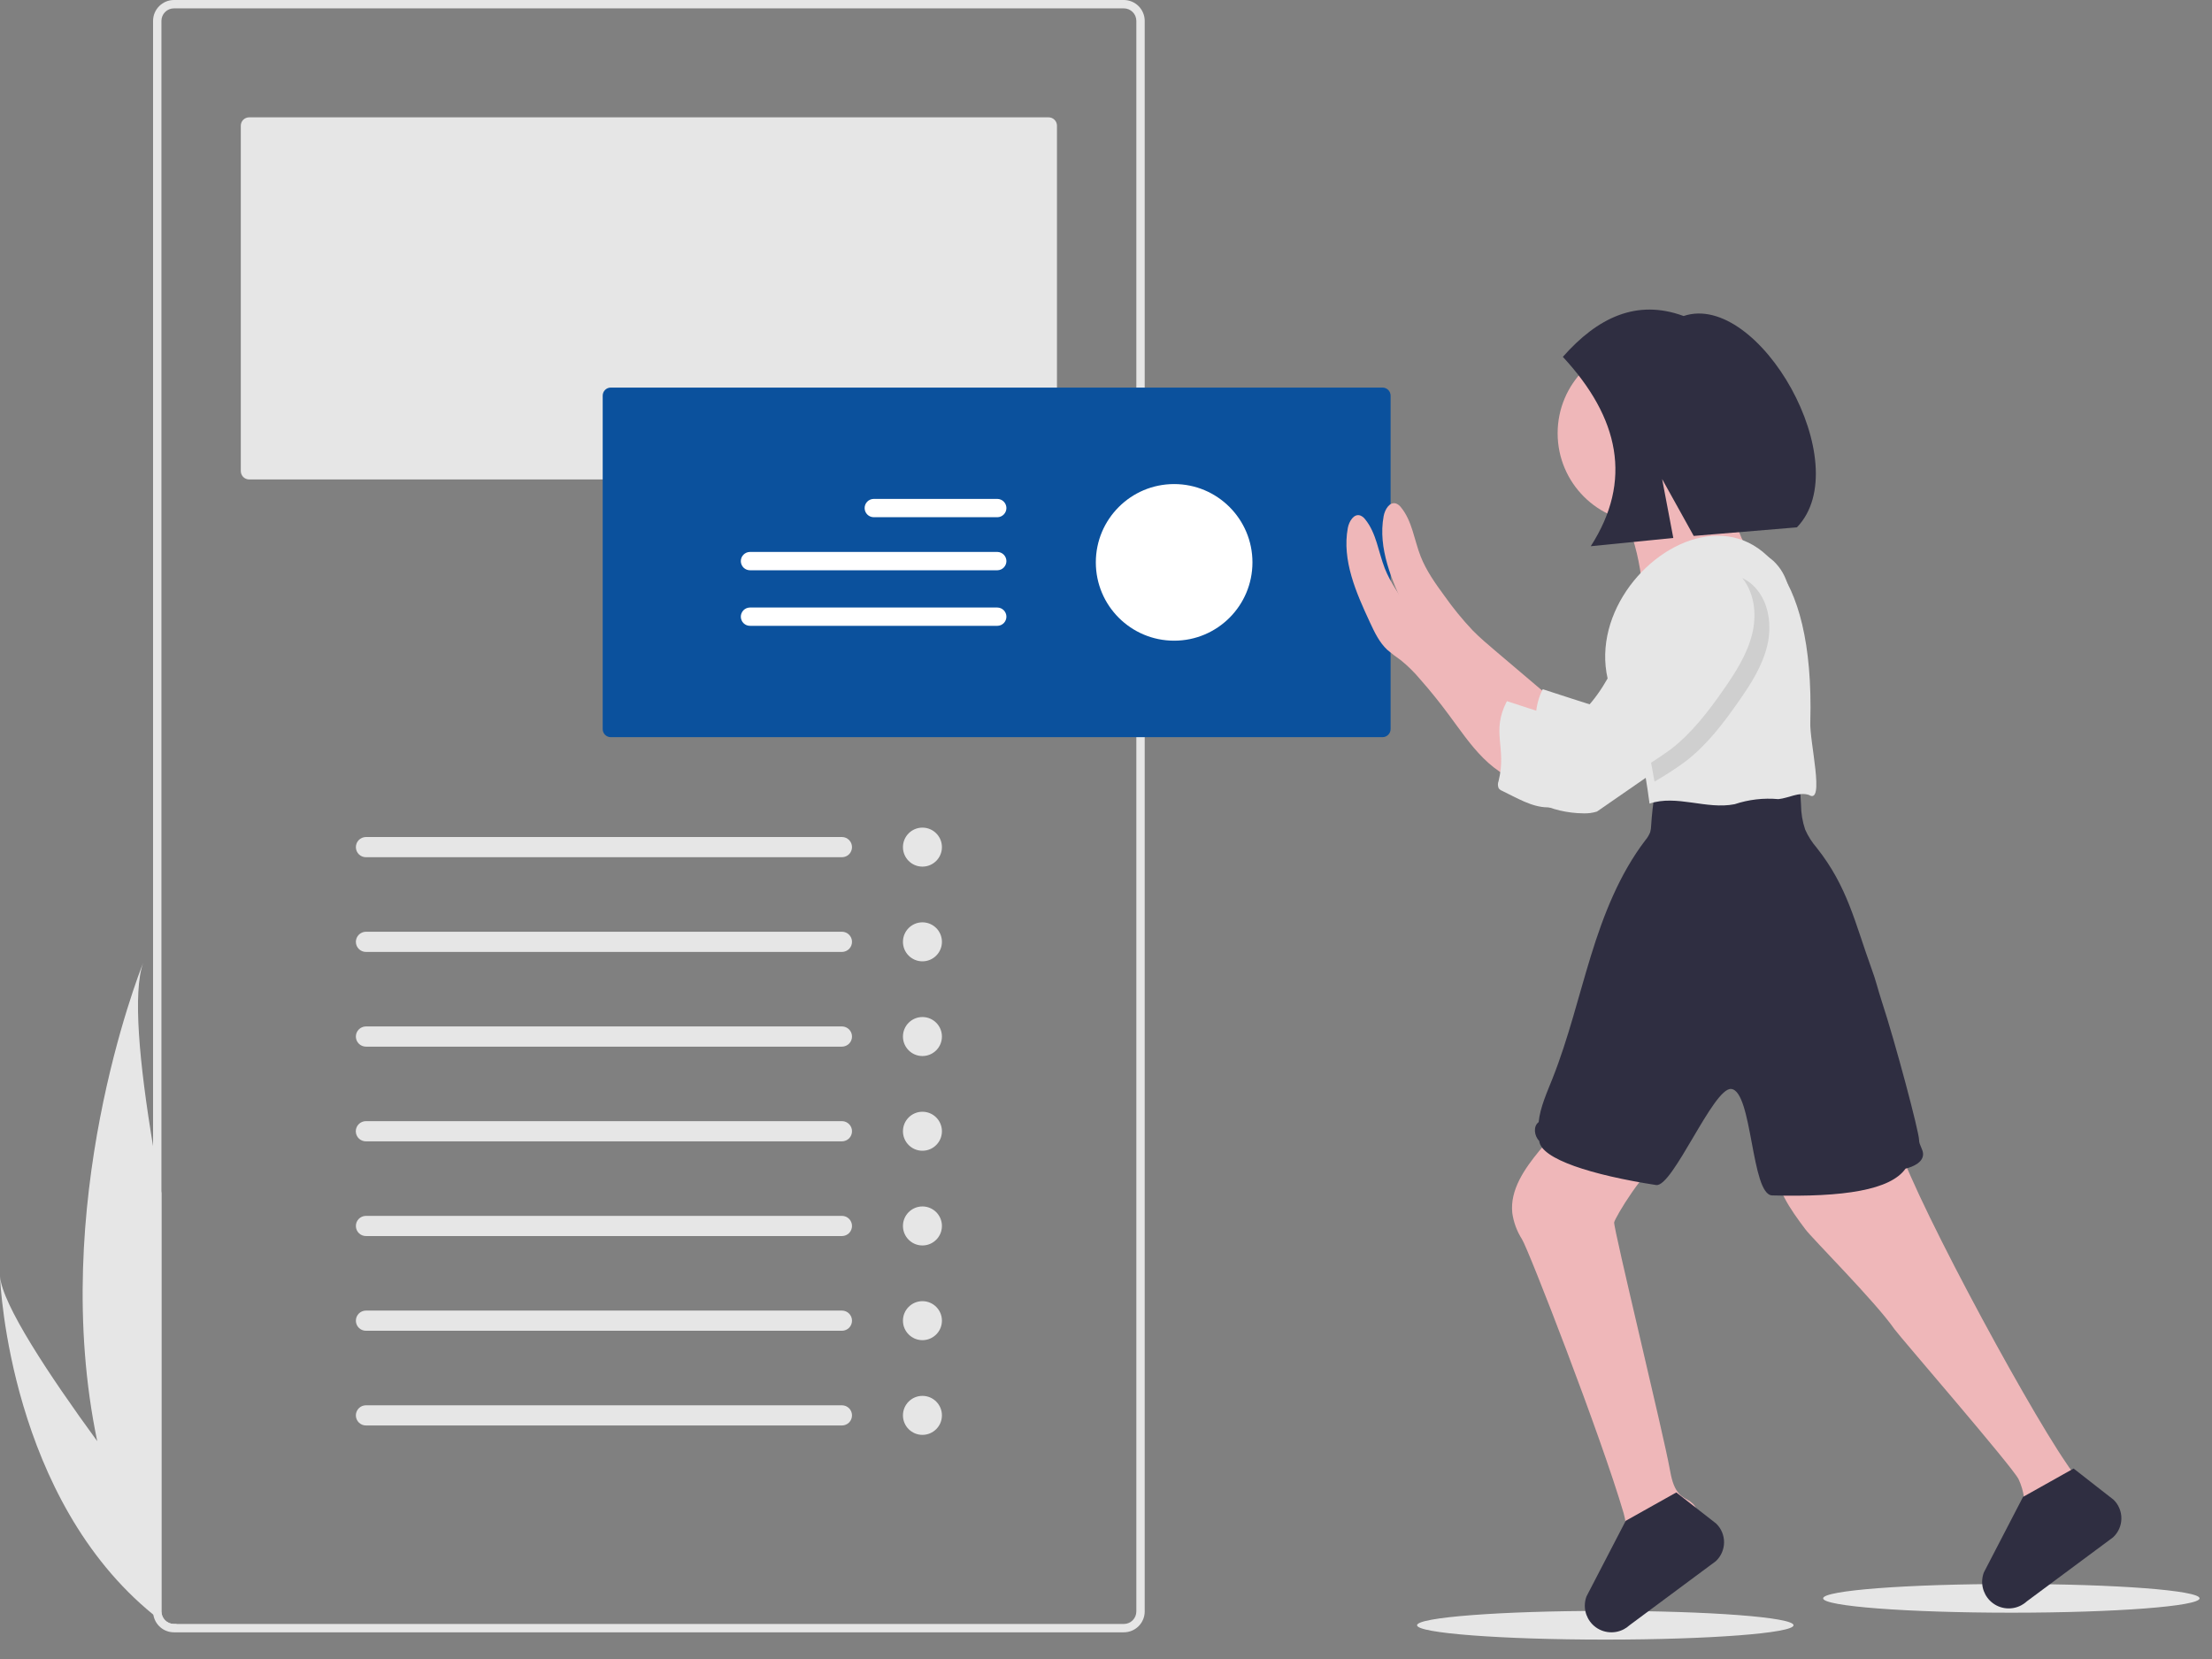 <svg width="92" height="69" viewBox="0 0 92 69" fill="none" xmlns="http://www.w3.org/2000/svg">
<rect x="0" y="0" width="92" height="69" fill="#808080" stroke="none"/>
<g clip-path="url(#clip0)">
<path d="M83.655 67.074C79.331 67.074 75.826 66.807 75.826 66.477C75.826 66.147 79.331 65.88 83.655 65.88C87.979 65.88 91.484 66.147 91.484 66.477C91.484 66.807 87.979 67.074 83.655 67.074Z" fill="#E6E6E6"/>
<path d="M66.766 68.193C62.443 68.193 58.937 67.925 58.937 67.596C58.937 67.266 62.443 66.999 66.766 66.999C71.09 66.999 74.596 67.266 74.596 67.596C74.596 67.925 71.09 68.193 66.766 68.193Z" fill="#E6E6E6"/>
<path d="M7.235 0H46.741C46.971 0 47.192 0.092 47.355 0.255C47.518 0.418 47.61 0.639 47.61 0.869V67.021C47.61 67.252 47.518 67.473 47.355 67.636C47.193 67.799 46.971 67.89 46.741 67.89H7.235C7.028 67.89 6.828 67.817 6.671 67.682C6.514 67.547 6.41 67.361 6.378 67.157C6.37 67.112 6.366 67.067 6.366 67.021V0.869C6.366 0.639 6.458 0.418 6.621 0.255C6.784 0.092 7.005 0 7.235 0V0ZM6.714 67.021C6.714 67.159 6.769 67.292 6.866 67.39C6.964 67.488 7.097 67.543 7.235 67.543H46.741C46.879 67.543 47.012 67.488 47.11 67.39C47.208 67.292 47.262 67.159 47.262 67.021V0.869C47.262 0.731 47.207 0.598 47.109 0.5C47.012 0.403 46.879 0.348 46.741 0.348H7.235C7.097 0.348 6.964 0.403 6.867 0.5C6.769 0.598 6.714 0.731 6.714 0.869V67.021Z" fill="#E6E6E6"/>
<path d="M43.613 4.88C43.705 4.88 43.794 4.917 43.859 4.982C43.924 5.047 43.961 5.135 43.961 5.227V19.593C43.961 19.685 43.924 19.774 43.859 19.839C43.794 19.904 43.705 19.941 43.613 19.941H10.363C10.271 19.941 10.183 19.904 10.117 19.839C10.052 19.774 10.016 19.685 10.015 19.593V5.227C10.016 5.135 10.052 5.047 10.117 4.982C10.183 4.917 10.271 4.88 10.363 4.88L43.613 4.88Z" fill="#E6E6E6"/>
<path d="M57.501 16.12C57.59 16.12 57.675 16.155 57.738 16.218C57.801 16.281 57.837 16.367 57.837 16.456V30.324C57.837 30.413 57.801 30.498 57.738 30.561C57.675 30.624 57.59 30.66 57.501 30.66H25.402C25.313 30.66 25.228 30.624 25.165 30.561C25.102 30.498 25.067 30.413 25.067 30.324V16.456C25.067 16.367 25.102 16.281 25.165 16.218C25.228 16.155 25.313 16.12 25.402 16.12H57.501Z" fill="#0B519D"/>
<path d="M73.84 48.333C73.797 49.372 74.461 50.293 75.082 51.12C75.365 51.508 77.998 54.134 78.793 55.282C78.986 55.561 83.714 61.018 83.956 61.523C84.013 61.643 84.06 61.767 84.097 61.895C84.238 62.38 84.244 62.901 84.232 63.418V63.78C84.207 64.569 84.171 65.362 83.984 66.126C83.956 66.238 83.925 66.351 83.909 66.464C83.959 66.431 84.007 66.394 84.05 66.353L86.62 64.446L86.78 64.327C86.944 63.852 87.1 63.372 87.275 62.904C87.379 62.626 87.267 62.308 87.084 62.075C86.884 61.855 86.665 61.655 86.427 61.476C86.245 61.288 86.083 61.081 85.943 60.86C84.17 58.279 79.176 49.019 78.812 47.155C78.332 47.066 77.841 47.059 77.359 47.137L74.795 47.477C74.518 47.514 74.215 47.565 74.035 47.778C73.912 47.937 73.843 48.132 73.84 48.333V48.333Z" fill="#EFB7B9"/>
<path d="M62.898 50.45C62.953 50.838 63.09 51.209 63.3 51.539C63.563 51.94 66.588 59.722 67.529 62.935C67.702 63.525 67.611 64.096 67.63 64.293C67.644 64.457 67.658 64.621 67.671 64.784C67.688 64.986 67.702 65.189 67.717 65.39C67.755 65.923 67.789 66.484 67.564 66.968C67.475 67.159 67.343 67.325 67.284 67.516C67.372 67.471 67.453 67.414 67.525 67.347L70.095 65.44C70.304 64.846 70.466 64.237 70.578 63.617C70.643 63.266 70.674 62.862 70.454 62.592C70.441 62.575 70.427 62.56 70.413 62.545C70.341 62.478 70.261 62.42 70.174 62.373C70.095 62.33 70.018 62.281 69.946 62.227C69.891 62.184 69.842 62.135 69.799 62.08C69.588 61.819 69.512 61.453 69.449 61.108C69.2 59.7 67.095 51.054 67.135 50.84C67.179 50.631 68.374 48.617 69.194 48.169C68.343 47.456 67.373 46.9 66.327 46.527C66.143 46.441 65.939 46.406 65.737 46.426C65.629 46.45 65.526 46.492 65.432 46.55C64.869 46.866 64.438 47.363 64.025 47.86C63.41 48.608 62.795 49.487 62.898 50.45Z" fill="#EFB7B9"/>
<path d="M64.019 47.457C64.099 48.208 66.21 48.873 68.88 49.287C69.569 49.394 71.263 45.221 72.002 45.291C72.89 45.376 72.828 49.696 73.707 49.719C76.697 49.798 78.629 49.491 79.254 48.605C79.592 48.523 79.999 48.329 79.983 47.984C79.972 47.786 79.815 47.611 79.817 47.417C79.817 47.079 78.836 43.379 78.258 41.623C78.114 41.187 78.01 40.74 77.847 40.309C77.144 38.365 76.842 36.874 75.557 35.257C75.361 35.03 75.199 34.775 75.078 34.5C74.967 34.17 74.91 33.825 74.907 33.477L74.837 32.261C72.932 32.172 71.082 32.208 69.218 32.61C69.117 32.607 69.019 32.645 68.945 32.714C68.871 32.783 68.829 32.879 68.826 32.98L68.825 32.983C68.753 33.428 68.703 33.875 68.674 34.324C68.673 34.423 68.659 34.522 68.632 34.617C68.583 34.737 68.515 34.85 68.43 34.949C67.352 36.363 66.691 38.055 66.169 39.75C65.647 41.444 65.232 43.186 64.576 44.844C64.35 45.416 64.054 46.058 63.995 46.67C63.758 46.846 63.811 47.242 64.019 47.457Z" fill="#2F2E41"/>
<path d="M62.209 27.082C61.881 26.805 61.553 26.527 61.252 26.221C60.828 25.772 60.436 25.293 60.08 24.788C59.699 24.269 59.322 23.739 59.086 23.14C58.818 22.454 58.736 21.674 58.272 21.105C58.219 21.031 58.146 20.974 58.062 20.941C57.797 20.857 57.599 21.189 57.548 21.464C57.3 22.808 57.893 24.15 58.469 25.39C58.659 25.799 58.858 26.219 59.187 26.528C59.368 26.683 59.557 26.827 59.753 26.962C60.044 27.198 60.312 27.462 60.553 27.75C60.967 28.22 61.361 28.707 61.734 29.212C62.198 29.833 62.633 30.484 63.182 31.032C63.731 31.58 64.418 32.026 65.187 32.134C64.968 32.105 65.04 30.814 65.063 30.651C65.097 30.415 65.258 30.136 65.263 29.905C65.269 29.622 65.154 29.581 64.92 29.382L62.209 27.082Z" fill="#EFB7B9"/>
<path d="M71.431 18.951C71.431 18.951 72.176 22.679 73.046 23.3C73.916 23.922 68.325 24.667 68.325 24.667C68.325 24.667 68.2 21.685 66.709 20.318C65.218 18.951 71.431 18.951 71.431 18.951Z" fill="#EFB7B9"/>
<path d="M66.421 33.753C66.237 33.811 66.044 33.836 65.851 33.828C65.199 33.821 64.556 33.671 63.967 33.389C63.912 33.368 63.863 33.333 63.826 33.287C63.804 33.24 63.792 33.188 63.791 33.136C63.79 33.084 63.799 33.031 63.819 32.983C64.17 31.567 63.494 29.96 64.165 28.665C64.894 28.903 65.694 29.162 66.424 29.393C66.536 29.439 66.656 29.459 66.777 29.453C66.921 29.423 67.053 29.351 67.157 29.246C67.947 28.562 68.445 27.61 68.896 26.67C69.347 25.729 69.79 24.759 70.5 23.994C71.211 23.228 71.876 22.823 72.915 22.934C73.283 22.984 73.622 23.165 73.869 23.443C74.455 24.074 74.572 25.035 74.366 25.872C74.159 26.71 73.686 27.451 73.194 28.158C72.553 29.08 71.863 29.989 70.972 30.673C70.491 31.022 69.99 31.345 69.474 31.641" fill="#E6E6E6"/>
<path d="M68.511 21.747C66.452 21.747 64.784 20.078 64.784 18.02C64.784 15.961 66.452 14.292 68.511 14.292C70.57 14.292 72.239 15.961 72.239 18.02C72.239 20.078 70.57 21.747 68.511 21.747Z" fill="#EFB7B9"/>
<path d="M67.02 28.747C68.141 30.069 68.377 31.757 68.607 33.423C69.733 33.041 70.98 33.681 72.145 33.448C72.731 33.253 73.35 33.181 73.964 33.237C74.396 33.196 74.823 32.925 75.234 33.062C75.918 33.496 75.252 30.813 75.293 30.033C75.651 16.881 64.984 23.279 67.02 28.747Z" fill="#E6E6E6"/>
<path d="M60.718 27.579C60.39 27.302 60.062 27.024 59.761 26.718C59.337 26.269 58.945 25.79 58.589 25.285C58.208 24.766 57.831 24.236 57.594 23.637C57.327 22.951 57.245 22.171 56.781 21.602C56.728 21.528 56.655 21.471 56.571 21.438C56.306 21.355 56.108 21.686 56.057 21.961C55.809 23.305 56.402 24.647 56.978 25.887C57.168 26.296 57.367 26.716 57.696 27.025C57.877 27.18 58.066 27.324 58.262 27.459C58.553 27.695 58.821 27.959 59.062 28.247C59.476 28.717 59.87 29.205 60.243 29.709C60.707 30.33 61.142 30.981 61.691 31.529C62.24 32.077 62.927 32.523 63.696 32.631C63.477 32.602 63.549 31.311 63.572 31.148C63.606 30.912 63.767 30.633 63.772 30.402C63.778 30.119 63.663 30.078 63.429 29.879L60.718 27.579Z" fill="#EFB7B9"/>
<path opacity="0.1" d="M67.393 28.872L67.401 28.888C67.617 29.287 67.938 29.622 68.159 30.02C68.408 30.469 68.523 30.983 68.623 31.488C68.692 31.828 68.755 32.168 68.813 32.508C69.259 32.252 69.691 31.972 70.105 31.667C70.996 30.983 71.686 30.074 72.327 29.151C72.824 28.444 73.296 27.702 73.499 26.866C73.701 26.03 73.583 25.068 73.001 24.437C72.754 24.159 72.416 23.977 72.047 23.926C71.008 23.816 70.353 24.217 69.642 24.981C68.931 25.745 68.491 26.721 68.038 27.658C67.836 28.064 67.63 28.48 67.393 28.872Z" fill="black"/>
<path d="M71.423 23.431C71.792 23.481 72.131 23.662 72.378 23.94C72.964 24.571 73.081 25.532 72.875 26.369C72.668 27.207 72.195 27.948 71.703 28.655C71.062 29.577 70.372 30.486 69.481 31.17C68.999 31.519 68.499 31.842 67.983 32.138C67.125 32.667 66.3 32.502 65.514 33.132C65.342 33.288 65.144 33.414 64.93 33.505C64.746 33.563 64.553 33.588 64.36 33.579C63.708 33.572 63.065 33.174 62.476 32.892C62.421 32.871 62.372 32.836 62.335 32.79C62.313 32.743 62.301 32.691 62.3 32.639C62.299 32.587 62.308 32.534 62.328 32.486C62.679 31.07 62.003 30.457 62.674 29.162C63.403 29.4 64.203 29.659 64.933 29.89C65.044 29.936 65.165 29.956 65.285 29.95C65.43 29.92 65.562 29.848 65.666 29.742C66.456 29.059 66.954 28.107 67.405 27.167C67.856 26.226 68.299 25.256 69.009 24.491C69.72 23.725 70.385 23.32 71.423 23.431Z" fill="#E6E6E6"/>
<path d="M66.233 67.561C66.399 67.73 66.615 67.841 66.849 67.877C67.083 67.914 67.323 67.874 67.533 67.765C67.62 67.719 67.701 67.663 67.774 67.596L70.343 65.688L71.362 64.932C71.469 64.832 71.555 64.712 71.614 64.578C71.673 64.444 71.705 64.299 71.706 64.153C71.708 64.007 71.679 63.862 71.623 63.727C71.567 63.591 71.483 63.469 71.378 63.367L70.702 62.841L70.423 62.622L70.047 62.329L69.719 62.073L67.615 63.253L67.579 63.323L65.986 66.394C65.911 66.592 65.895 66.807 65.939 67.014C65.983 67.22 66.085 67.41 66.233 67.561V67.561Z" fill="#2F2E41"/>
<path d="M82.758 66.567C82.924 66.736 83.141 66.847 83.374 66.883C83.609 66.92 83.848 66.88 84.058 66.771C84.091 66.753 84.125 66.733 84.157 66.712C84.208 66.679 84.255 66.642 84.299 66.602L86.868 64.694L87.029 64.575L87.887 63.938C87.995 63.838 88.08 63.718 88.139 63.584C88.199 63.45 88.23 63.305 88.231 63.159C88.233 63.013 88.205 62.868 88.148 62.733C88.092 62.597 88.009 62.475 87.903 62.373L87.228 61.847L86.948 61.628L86.573 61.335L86.245 61.079L86.191 61.108L84.345 62.144L84.14 62.259L84.104 62.329L82.511 65.4C82.437 65.598 82.42 65.813 82.464 66.02C82.508 66.226 82.61 66.416 82.758 66.567V66.567Z" fill="#2F2E41"/>
<path d="M65.001 14.842C66.445 13.207 68.072 12.425 70.023 13.143C73.154 12.092 77.269 19.314 74.736 21.933L70.444 22.29L69.13 19.924L69.595 22.375L66.162 22.718C67.913 19.995 67.352 17.378 65.001 14.842Z" fill="#2F2E41"/>
<path d="M48.834 26.647C47.035 26.647 45.577 25.189 45.577 23.39C45.577 21.591 47.035 20.133 48.834 20.133C50.633 20.133 52.091 21.591 52.091 23.39C52.091 25.189 50.633 26.647 48.834 26.647Z" fill="white"/>
<path d="M41.483 22.956C41.583 22.958 41.678 22.999 41.748 23.07C41.818 23.142 41.858 23.237 41.858 23.337C41.858 23.437 41.818 23.533 41.748 23.604C41.678 23.676 41.583 23.716 41.483 23.718H31.2C31.099 23.72 31.001 23.681 30.928 23.611C30.856 23.541 30.814 23.445 30.812 23.344C30.811 23.243 30.849 23.145 30.919 23.073C30.99 23 31.086 22.958 31.187 22.956C31.191 22.956 31.195 22.956 31.2 22.956H41.483Z" fill="white"/>
<path d="M41.483 20.75C41.583 20.752 41.678 20.793 41.748 20.864C41.818 20.935 41.858 21.031 41.858 21.131C41.858 21.231 41.818 21.327 41.748 21.398C41.678 21.469 41.583 21.51 41.483 21.512H36.348C36.247 21.513 36.149 21.475 36.077 21.404C36.004 21.334 35.963 21.238 35.961 21.137C35.959 21.036 35.998 20.939 36.068 20.866C36.138 20.794 36.234 20.752 36.335 20.75C36.339 20.75 36.344 20.75 36.348 20.75H41.483Z" fill="white"/>
<path d="M41.483 25.268C41.583 25.27 41.678 25.31 41.748 25.382C41.818 25.453 41.858 25.549 41.858 25.649C41.858 25.749 41.818 25.845 41.748 25.916C41.678 25.987 41.583 26.028 41.483 26.029H31.2C31.149 26.03 31.1 26.021 31.053 26.003C31.007 25.985 30.964 25.957 30.928 25.922C30.892 25.888 30.863 25.846 30.844 25.8C30.824 25.754 30.813 25.705 30.812 25.655C30.811 25.605 30.82 25.555 30.839 25.509C30.857 25.462 30.885 25.42 30.919 25.384C30.954 25.348 30.996 25.319 31.042 25.299C31.088 25.279 31.137 25.269 31.187 25.268C31.191 25.268 31.195 25.268 31.2 25.268H41.483Z" fill="white"/>
<path d="M38.365 36.044C37.918 36.044 37.555 35.681 37.555 35.233C37.555 34.785 37.918 34.422 38.365 34.422C38.813 34.422 39.176 34.785 39.176 35.233C39.176 35.681 38.813 36.044 38.365 36.044Z" fill="#E6E6E6"/>
<path d="M35.023 34.813C35.134 34.815 35.239 34.86 35.316 34.939C35.393 35.017 35.436 35.123 35.436 35.233C35.436 35.343 35.393 35.449 35.316 35.528C35.239 35.606 35.134 35.651 35.023 35.653H15.227C15.116 35.655 15.008 35.612 14.929 35.535C14.849 35.457 14.803 35.351 14.802 35.24C14.8 35.129 14.842 35.022 14.919 34.942C14.996 34.862 15.102 34.816 15.213 34.813C15.217 34.813 15.222 34.813 15.227 34.813H35.023Z" fill="#E6E6E6"/>
<path d="M38.365 39.983C37.918 39.983 37.555 39.62 37.555 39.172C37.555 38.724 37.918 38.361 38.365 38.361C38.813 38.361 39.176 38.724 39.176 39.172C39.176 39.62 38.813 39.983 38.365 39.983Z" fill="#E6E6E6"/>
<path d="M35.023 38.752C35.133 38.754 35.239 38.799 35.316 38.878C35.393 38.956 35.436 39.062 35.436 39.172C35.436 39.283 35.393 39.388 35.316 39.467C35.239 39.545 35.133 39.59 35.023 39.592H15.227C15.116 39.594 15.008 39.551 14.929 39.474C14.849 39.396 14.803 39.29 14.801 39.179C14.8 39.068 14.842 38.961 14.919 38.881C14.996 38.801 15.102 38.755 15.213 38.752C15.217 38.752 15.222 38.752 15.227 38.752H35.023Z" fill="#E6E6E6"/>
<path d="M38.365 43.922C37.918 43.922 37.555 43.559 37.555 43.111C37.555 42.663 37.918 42.3 38.365 42.3C38.813 42.3 39.176 42.663 39.176 43.111C39.176 43.559 38.813 43.922 38.365 43.922Z" fill="#E6E6E6"/>
<path d="M35.023 42.691C35.133 42.693 35.239 42.738 35.316 42.817C35.393 42.895 35.436 43.001 35.436 43.111C35.436 43.222 35.393 43.327 35.316 43.406C35.239 43.484 35.133 43.529 35.023 43.531H15.227C15.116 43.533 15.008 43.49 14.929 43.413C14.849 43.335 14.803 43.229 14.801 43.118C14.8 43.007 14.842 42.9 14.919 42.82C14.996 42.74 15.102 42.694 15.213 42.691C15.217 42.691 15.222 42.691 15.227 42.691H35.023Z" fill="#E6E6E6"/>
<path d="M38.365 47.861C37.918 47.861 37.555 47.498 37.555 47.05C37.555 46.603 37.918 46.239 38.365 46.239C38.813 46.239 39.176 46.603 39.176 47.05C39.176 47.498 38.813 47.861 38.365 47.861Z" fill="#E6E6E6"/>
<path d="M35.023 46.63C35.134 46.632 35.239 46.677 35.316 46.756C35.393 46.834 35.436 46.94 35.436 47.05C35.436 47.161 35.393 47.266 35.316 47.345C35.239 47.423 35.134 47.468 35.023 47.47H15.227C15.171 47.471 15.116 47.462 15.065 47.441C15.013 47.421 14.966 47.391 14.927 47.353C14.887 47.315 14.855 47.269 14.833 47.218C14.811 47.167 14.799 47.113 14.798 47.057C14.797 47.002 14.807 46.947 14.828 46.896C14.848 46.844 14.878 46.797 14.917 46.758C14.955 46.718 15.001 46.687 15.052 46.665C15.103 46.643 15.158 46.631 15.213 46.63C15.217 46.63 15.222 46.63 15.227 46.63H35.023Z" fill="#E6E6E6"/>
<path d="M38.365 51.8C37.918 51.8 37.555 51.437 37.555 50.989C37.555 50.542 37.918 50.178 38.365 50.178C38.813 50.178 39.176 50.542 39.176 50.989C39.176 51.437 38.813 51.8 38.365 51.8Z" fill="#E6E6E6"/>
<path d="M35.023 50.57C35.134 50.571 35.239 50.617 35.316 50.695C35.393 50.774 35.436 50.879 35.436 50.989C35.436 51.1 35.393 51.205 35.316 51.284C35.239 51.362 35.134 51.407 35.023 51.409H15.227C15.116 51.411 15.008 51.368 14.929 51.291C14.849 51.213 14.803 51.107 14.802 50.996C14.8 50.885 14.842 50.778 14.919 50.698C14.996 50.618 15.102 50.572 15.213 50.57C15.217 50.569 15.222 50.569 15.227 50.57H35.023Z" fill="#E6E6E6"/>
<path d="M38.365 55.739C37.918 55.739 37.555 55.376 37.555 54.928C37.555 54.481 37.918 54.117 38.365 54.117C38.813 54.117 39.176 54.481 39.176 54.928C39.176 55.376 38.813 55.739 38.365 55.739Z" fill="#E6E6E6"/>
<path d="M35.023 54.509C35.134 54.51 35.239 54.556 35.316 54.634C35.393 54.713 35.436 54.818 35.436 54.928C35.436 55.039 35.393 55.144 35.316 55.223C35.239 55.301 35.134 55.346 35.023 55.348H15.227C15.116 55.35 15.008 55.307 14.929 55.23C14.849 55.152 14.803 55.046 14.802 54.935C14.8 54.824 14.842 54.717 14.919 54.637C14.996 54.557 15.102 54.511 15.213 54.509C15.217 54.508 15.222 54.508 15.227 54.509H35.023Z" fill="#E6E6E6"/>
<path d="M38.365 59.678C37.918 59.678 37.555 59.315 37.555 58.867C37.555 58.42 37.918 58.056 38.365 58.056C38.813 58.056 39.176 58.42 39.176 58.867C39.176 59.315 38.813 59.678 38.365 59.678Z" fill="#E6E6E6"/>
<path d="M35.023 58.448C35.133 58.45 35.239 58.495 35.316 58.573C35.393 58.652 35.436 58.757 35.436 58.867C35.436 58.978 35.393 59.083 35.316 59.162C35.239 59.24 35.133 59.286 35.023 59.287H15.227C15.116 59.289 15.008 59.246 14.929 59.169C14.849 59.091 14.803 58.986 14.801 58.874C14.8 58.763 14.842 58.656 14.919 58.576C14.996 58.496 15.102 58.45 15.213 58.448C15.217 58.447 15.222 58.447 15.227 58.448H35.023Z" fill="#E6E6E6"/>
<path d="M-1.54584e-05 53.083C0.017 53.51 0.449 62.335 6.378 67.157C6.626 67.358 6.883 67.553 7.15 67.74L7.352 67.543H7.235C7.097 67.543 6.964 67.488 6.866 67.39C6.769 67.292 6.714 67.159 6.714 67.021V49.627C6.59 48.96 6.473 48.304 6.366 47.666C5.788 44.196 5.52 41.265 5.954 40.047C5.766 40.517 1.998 50.138 4.044 59.94C2.018 57.166 0.095 54.253 -1.54584e-05 53.083Z" fill="#E6E6E6"/>
</g>
<defs>
<clipPath id="clip0">
<rect width="91.484" height="68.193" fill="white" transform="matrix(-1 0 0 1 91.484 0)"/>
</clipPath>
</defs>
</svg>
